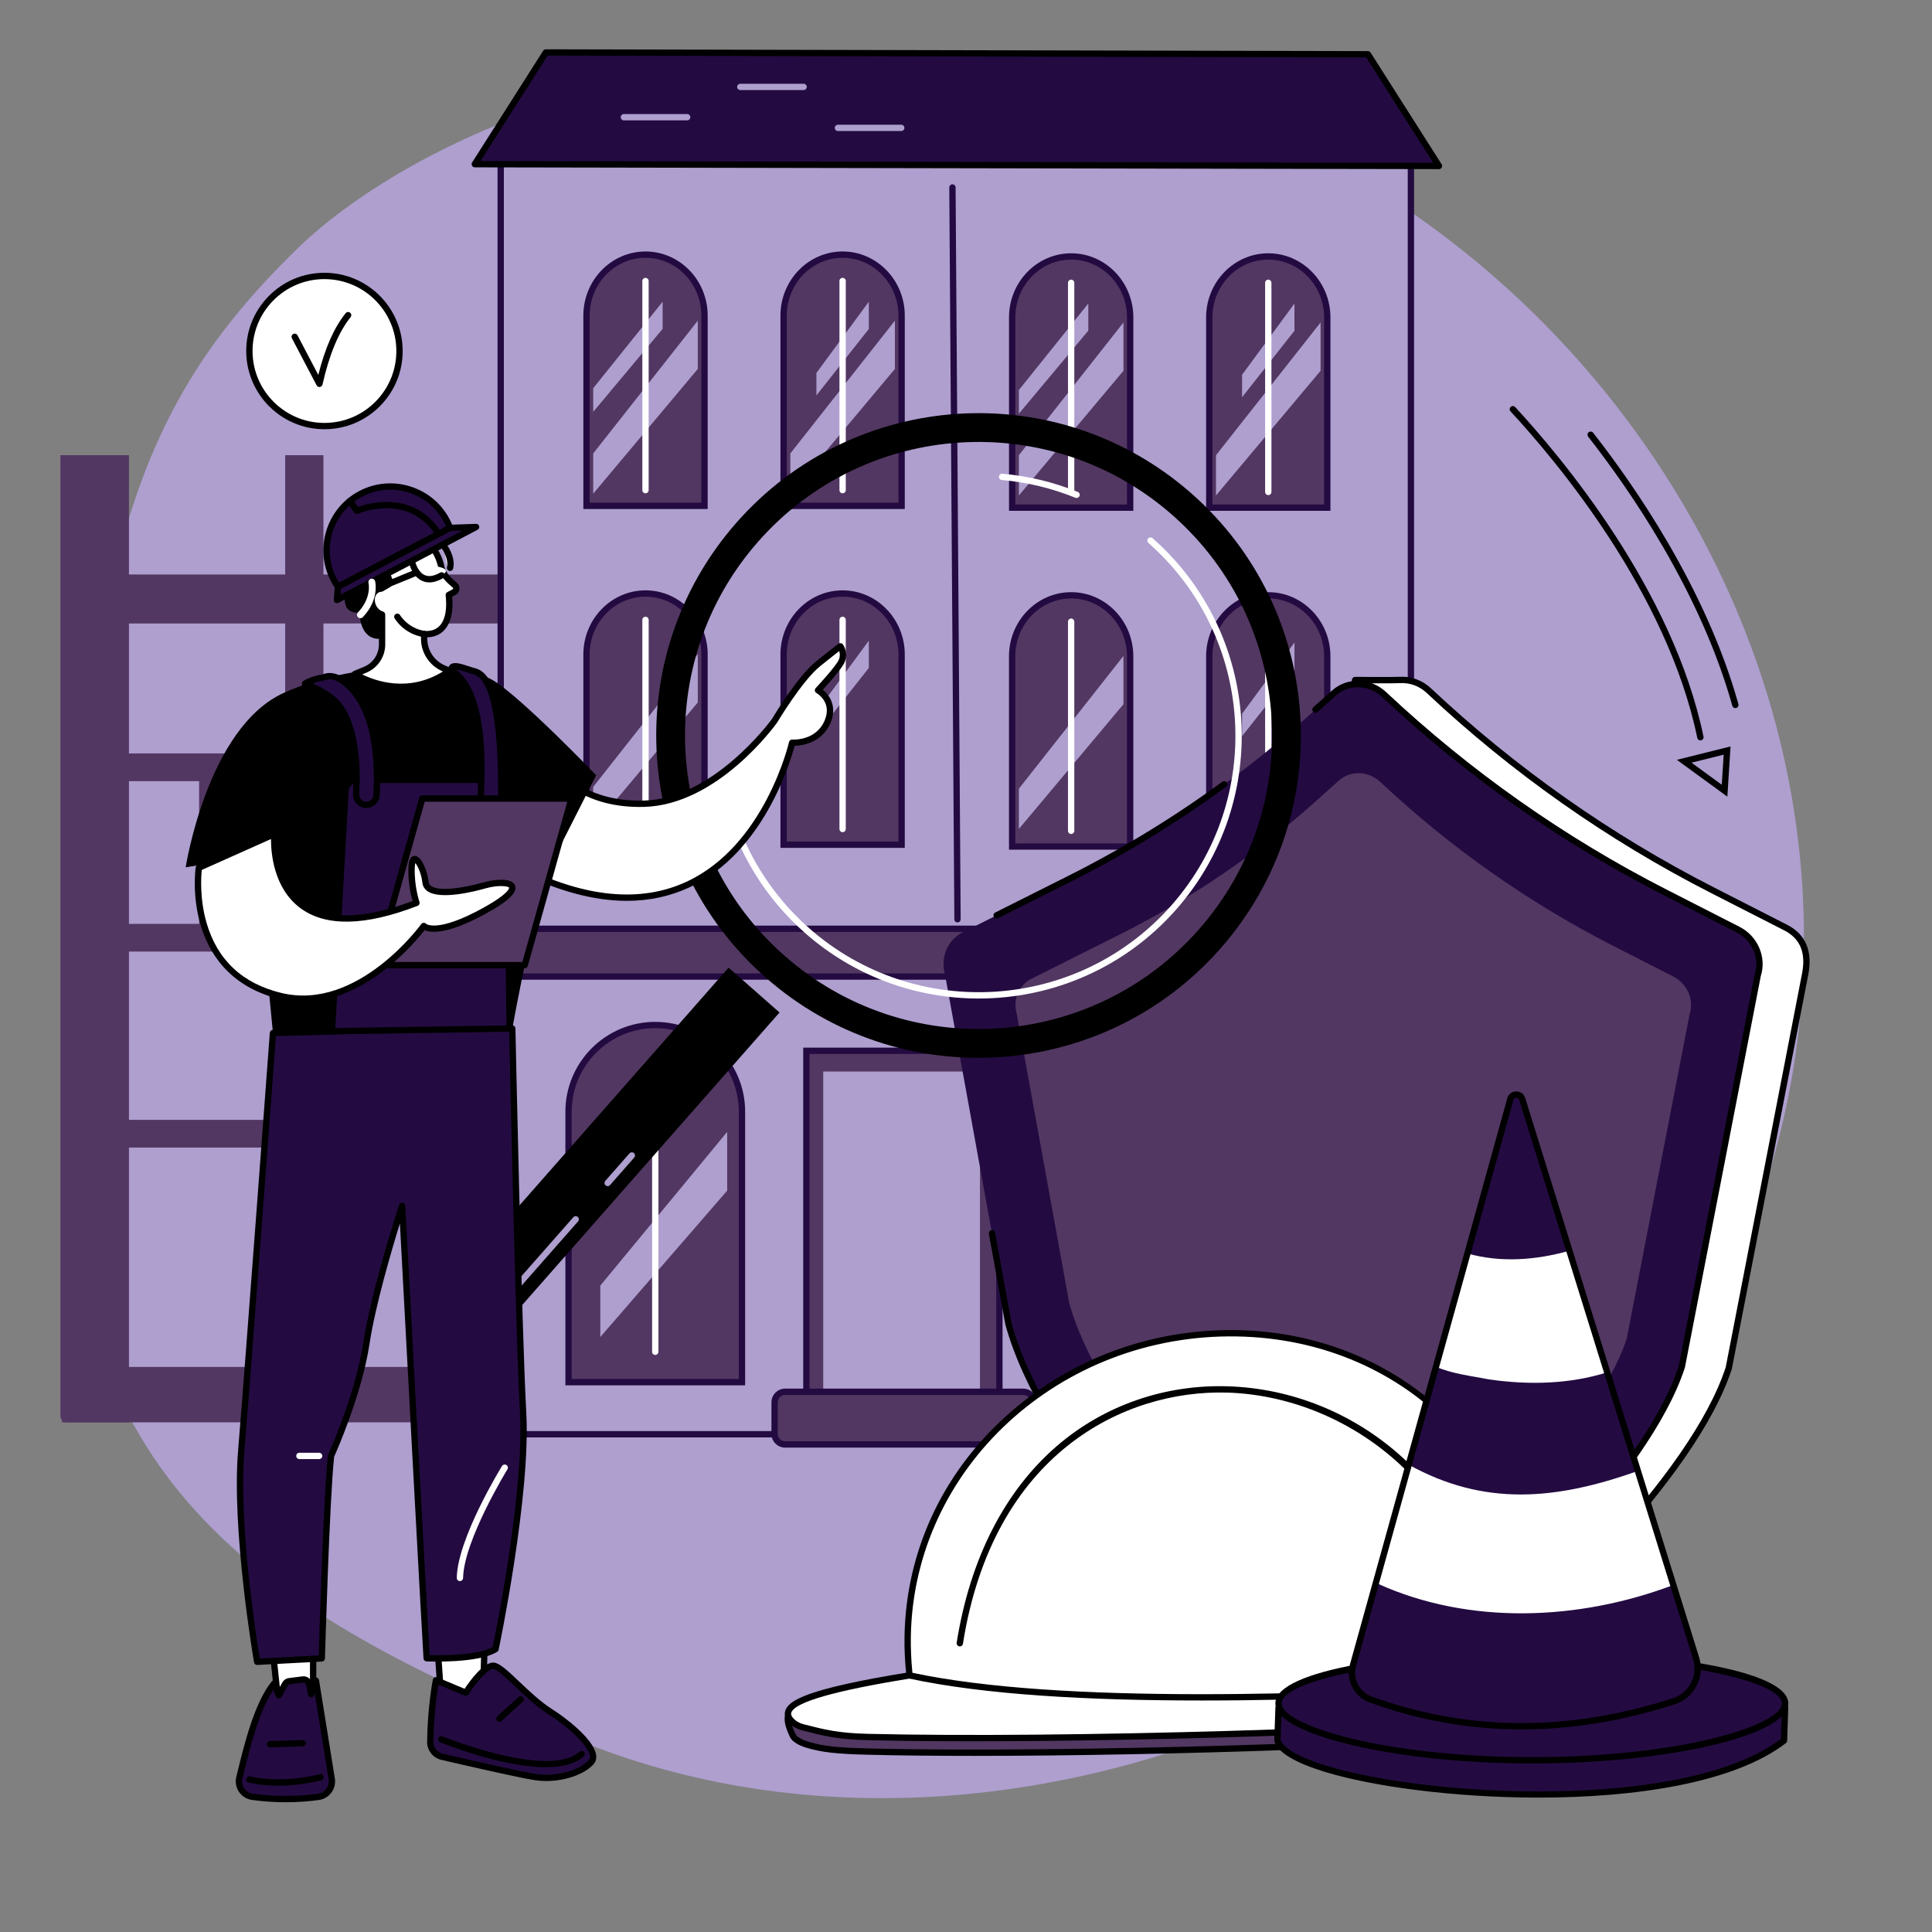 <svg xmlns="http://www.w3.org/2000/svg" xmlns:xlink="http://www.w3.org/1999/xlink" width="500" zoomAndPan="magnify" viewBox="0 0 375 375" height="500" preserveAspectRatio="xMidYMid meet" version="1.0"><rect x="0" y="0" width="375" height="375" fill="#808080" stroke="none"/><defs><clipPath id="94f09d1ee2"><path d="M 11.719 88 L 26 88 L 26 277 L 11.719 277 Z M 11.719 88 " clip-rule="nonzero"/></clipPath></defs><path fill="#ae9fcf" d="M 210.465 14.551 C 131.754 0.004 77.574 29.027 57.949 48.043 C 24.344 80.598 13.781 113.68 13.781 223.477 C 13.781 289.91 54.324 314.531 113.133 338.148 C 204.871 374.988 330.18 314.879 347.984 208.062 C 363.297 116.203 295.086 30.188 210.465 14.551 " fill-opacity="1" fill-rule="nonzero"/><path fill="#523762" d="M 163.961 121.016 L 17.605 121.016 L 17.605 111.508 L 163.961 111.508 L 163.961 121.016 " fill-opacity="1" fill-rule="nonzero"/><path fill="#523762" d="M 164.27 151.621 L 17.914 151.621 L 17.914 146.242 L 164.27 146.242 L 164.27 151.621 " fill-opacity="1" fill-rule="nonzero"/><path fill="#523762" d="M 163.648 184.699 L 17.297 184.699 L 17.297 179.324 L 163.648 179.324 L 163.648 184.699 " fill-opacity="1" fill-rule="nonzero"/><path fill="#523762" d="M 162.102 222.742 L 15.75 222.742 L 15.75 217.367 L 162.102 217.367 L 162.102 222.742 " fill-opacity="1" fill-rule="nonzero"/><path fill="#523762" d="M 158.391 276.074 L 12.035 276.074 L 12.035 265.324 L 158.391 265.324 L 158.391 276.074 " fill-opacity="1" fill-rule="nonzero"/><g clip-path="url(#94f09d1ee2)"><path fill="#523762" d="M 25.031 276.074 L 12.934 276.074 C 12.266 276.074 11.727 275.535 11.727 274.867 L 11.727 88.352 L 25.031 88.352 L 25.031 276.074 " fill-opacity="1" fill-rule="nonzero"/></g><path fill="#523762" d="M 62.777 276.074 L 55.355 276.074 L 55.355 88.352 L 62.777 88.352 L 62.777 276.074 " fill-opacity="1" fill-rule="nonzero"/><path fill="#523762" d="M 106.102 275.66 L 99.602 275.66 L 99.602 87.938 L 106.102 87.938 L 106.102 275.66 " fill-opacity="1" fill-rule="nonzero"/><path fill="#523762" d="M 146.012 274.832 L 139.516 274.832 L 139.516 87.113 L 146.012 87.113 L 146.012 274.832 " fill-opacity="1" fill-rule="nonzero"/><path fill="#523762" d="M 43.289 183.867 L 38.648 183.867 L 38.648 149.547 L 43.289 149.547 L 43.289 183.867 " fill-opacity="1" fill-rule="nonzero"/><path fill="#ae9fcf" d="M 185.52 26.41 L 185.52 26 L 97.188 26 L 97.188 186.309 L 185.52 186.309 L 185.52 186.719 L 273.855 186.719 L 273.855 26.41 L 185.52 26.41 " fill-opacity="1" fill-rule="nonzero"/><path fill="#230b41" d="M 186.098 186.105 L 273.242 186.105 L 273.242 27.02 L 185.52 27.02 C 185.254 27.02 185.027 26.852 184.941 26.613 L 97.801 26.613 L 97.801 185.695 L 185.52 185.695 C 185.789 185.695 186.016 185.867 186.098 186.105 Z M 273.855 187.332 L 185.52 187.332 C 185.254 187.332 185.027 187.16 184.941 186.922 L 97.188 186.922 C 96.848 186.922 96.574 186.648 96.574 186.309 L 96.574 26 C 96.574 25.66 96.848 25.387 97.188 25.387 L 185.52 25.387 C 185.789 25.387 186.016 25.555 186.098 25.797 L 273.855 25.797 C 274.195 25.797 274.469 26.07 274.469 26.41 L 274.469 186.719 C 274.469 187.055 274.195 187.332 273.855 187.332 " fill-opacity="1" fill-rule="nonzero"/><path fill="#ae9fcf" d="M 273.852 278.383 L 100.027 278.383 L 97.629 186.613 L 273.852 186.613 L 273.852 278.383 " fill-opacity="1" fill-rule="nonzero"/><path fill="#230b41" d="M 100.625 277.77 L 273.242 277.77 L 273.242 187.23 L 98.258 187.23 Z M 274.465 278.996 L 99.434 278.996 L 97 186 L 274.465 186 L 274.465 278.996 " fill-opacity="1" fill-rule="nonzero"/><path fill="#ae9fcf" d="M 208.82 25.785 L 196.531 25.785 C 196.195 25.785 195.918 25.512 195.918 25.172 C 195.918 24.832 196.195 24.559 196.531 24.559 L 208.82 24.559 C 209.16 24.559 209.434 24.832 209.434 25.172 C 209.434 25.512 209.16 25.785 208.82 25.785 " fill-opacity="1" fill-rule="nonzero"/><path fill="#ae9fcf" d="M 227.773 17.84 L 215.488 17.84 C 215.148 17.84 214.875 17.566 214.875 17.227 C 214.875 16.887 215.148 16.613 215.488 16.613 L 227.773 16.613 C 228.113 16.613 228.387 16.887 228.387 17.227 C 228.387 17.566 228.113 17.84 227.773 17.84 " fill-opacity="1" fill-rule="nonzero"/><path fill="#ae9fcf" d="M 250.371 23.715 L 238.082 23.715 C 237.746 23.715 237.469 23.441 237.469 23.102 C 237.469 22.762 237.746 22.488 238.082 22.488 L 250.371 22.488 C 250.711 22.488 250.984 22.762 250.984 23.102 C 250.984 23.441 250.711 23.715 250.371 23.715 " fill-opacity="1" fill-rule="nonzero"/><path fill="#523762" d="M 193.984 277.562 L 156.516 277.562 L 156.516 203.957 L 193.984 203.957 L 193.984 277.562 " fill-opacity="1" fill-rule="nonzero"/><path fill="#230b41" d="M 157.129 276.953 L 193.371 276.953 L 193.371 204.57 L 157.129 204.57 Z M 194.598 278.176 L 155.902 278.176 L 155.902 203.344 L 194.598 203.344 L 194.598 278.176 " fill-opacity="1" fill-rule="nonzero"/><path fill="#ae9fcf" d="M 190.211 271.02 L 159.789 271.02 L 159.789 207.984 L 190.211 207.984 L 190.211 271.02 " fill-opacity="1" fill-rule="nonzero"/><path fill="#523762" d="M 207.91 115.555 C 214.238 115.555 219.363 120.852 219.363 127.391 L 219.363 164.309 L 196.457 164.309 L 196.457 127.391 C 196.457 120.852 201.586 115.555 207.91 115.555 " fill-opacity="1" fill-rule="nonzero"/><path fill="#230b41" d="M 197.07 163.699 L 218.75 163.699 L 218.75 127.391 C 218.75 121.203 213.891 116.168 207.91 116.168 C 201.934 116.168 197.07 121.203 197.07 127.391 Z M 219.977 164.922 L 195.844 164.922 L 195.844 127.391 C 195.844 120.523 201.258 114.941 207.91 114.941 C 214.562 114.941 219.977 120.523 219.977 127.391 L 219.977 164.922 " fill-opacity="1" fill-rule="nonzero"/><path fill="#ae9fcf" d="M 218.059 127.32 L 197.762 153.09 L 197.762 160.898 L 218.059 136.695 L 218.059 127.32 " fill-opacity="1" fill-rule="nonzero"/><path fill="#ffffff" d="M 207.91 161.879 C 207.57 161.879 207.297 161.602 207.297 161.262 L 207.297 120.668 C 207.297 120.332 207.57 120.055 207.91 120.055 C 208.25 120.055 208.523 120.332 208.523 120.668 L 208.523 161.262 C 208.523 161.602 208.25 161.879 207.91 161.879 " fill-opacity="1" fill-rule="nonzero"/><path fill="#523762" d="M 246.172 115.551 C 252.496 115.551 257.625 120.852 257.625 127.391 L 257.625 164.309 L 234.719 164.309 L 234.719 127.391 C 234.719 120.852 239.848 115.551 246.172 115.551 " fill-opacity="1" fill-rule="nonzero"/><path fill="#230b41" d="M 235.332 163.695 L 257.008 163.695 L 257.008 127.391 C 257.008 121.203 252.148 116.164 246.172 116.164 C 240.195 116.164 235.332 121.203 235.332 127.391 Z M 258.238 164.922 L 234.105 164.922 L 234.105 127.391 C 234.105 120.523 239.52 114.938 246.172 114.938 C 252.824 114.938 258.238 120.523 258.238 127.391 L 258.238 164.922 " fill-opacity="1" fill-rule="nonzero"/><path fill="#ae9fcf" d="M 251.258 124.707 L 241.086 138.535 L 241.086 142.898 L 251.258 130 L 251.258 124.707 " fill-opacity="1" fill-rule="nonzero"/><path fill="#ffffff" d="M 246.172 161.879 C 245.832 161.879 245.559 161.602 245.559 161.262 L 245.559 120.668 C 245.559 120.332 245.832 120.055 246.172 120.055 C 246.508 120.055 246.785 120.332 246.785 120.668 L 246.785 161.262 C 246.785 161.602 246.508 161.879 246.172 161.879 " fill-opacity="1" fill-rule="nonzero"/><path fill="#523762" d="M 207.91 49.777 C 214.238 49.777 219.367 55.078 219.367 61.613 L 219.367 98.535 L 196.461 98.535 L 196.461 61.613 C 196.461 55.078 201.586 49.777 207.91 49.777 " fill-opacity="1" fill-rule="nonzero"/><path fill="#230b41" d="M 197.074 97.922 L 218.75 97.922 L 218.75 61.613 C 218.75 55.426 213.891 50.391 207.914 50.391 C 201.934 50.391 197.074 55.426 197.074 61.613 Z M 219.98 99.148 L 195.848 99.148 L 195.848 61.613 C 195.848 54.75 201.258 49.164 207.914 49.164 C 214.562 49.164 219.98 54.75 219.98 61.613 L 219.98 99.148 " fill-opacity="1" fill-rule="nonzero"/><path fill="#ae9fcf" d="M 218.062 62.594 L 197.762 88.363 L 197.762 96.176 L 218.062 71.969 L 218.062 62.594 " fill-opacity="1" fill-rule="nonzero"/><path fill="#ae9fcf" d="M 211.238 58.91 L 197.762 75.703 L 197.762 80.297 L 211.238 64.184 L 211.238 58.91 " fill-opacity="1" fill-rule="nonzero"/><path fill="#ffffff" d="M 207.91 96.102 C 207.574 96.102 207.297 95.828 207.297 95.488 L 207.297 54.895 C 207.297 54.555 207.574 54.281 207.91 54.281 C 208.25 54.281 208.523 54.555 208.523 54.895 L 208.523 95.488 C 208.523 95.828 208.25 96.102 207.91 96.102 " fill-opacity="1" fill-rule="nonzero"/><path fill="#523762" d="M 246.172 49.777 C 252.496 49.777 257.625 55.078 257.625 61.613 L 257.625 98.535 L 234.719 98.535 L 234.719 61.613 C 234.719 55.078 239.848 49.777 246.172 49.777 " fill-opacity="1" fill-rule="nonzero"/><path fill="#230b41" d="M 235.332 97.922 L 257.008 97.922 L 257.008 61.613 C 257.008 55.426 252.148 50.391 246.172 50.391 C 240.195 50.391 235.332 55.426 235.332 61.613 Z M 258.238 99.148 L 234.105 99.148 L 234.105 61.613 C 234.105 54.75 239.516 49.164 246.172 49.164 C 252.824 49.164 258.238 54.75 258.238 61.613 L 258.238 99.148 " fill-opacity="1" fill-rule="nonzero"/><path fill="#ae9fcf" d="M 256.32 62.594 L 236.02 88.363 L 236.02 96.176 L 256.32 71.969 L 256.32 62.594 " fill-opacity="1" fill-rule="nonzero"/><path fill="#ae9fcf" d="M 251.254 58.91 L 241.086 72.738 L 241.086 77.102 L 251.254 64.199 L 251.254 58.91 " fill-opacity="1" fill-rule="nonzero"/><path fill="#ffffff" d="M 246.172 96.102 C 245.832 96.102 245.559 95.828 245.559 95.488 L 245.559 54.895 C 245.559 54.555 245.832 54.281 246.172 54.281 C 246.508 54.281 246.785 54.555 246.785 54.895 L 246.785 95.488 C 246.785 95.828 246.508 96.102 246.172 96.102 " fill-opacity="1" fill-rule="nonzero"/><path fill="#230b41" d="M 279.305 32.215 L 265.516 10.531 L 105.945 10.18 L 92.156 31.867 L 279.305 32.215 " fill-opacity="1" fill-rule="nonzero"/><path fill="#000000" d="M 93.27 31.254 L 278.188 31.602 L 265.18 11.145 L 106.281 10.793 Z M 279.305 32.828 L 92.156 32.48 C 91.93 32.48 91.727 32.355 91.617 32.16 C 91.512 31.965 91.52 31.723 91.637 31.535 L 105.43 9.848 C 105.543 9.672 105.738 9.566 105.945 9.566 C 105.945 9.566 105.945 9.566 105.949 9.566 L 265.516 9.918 C 265.723 9.918 265.918 10.023 266.031 10.203 L 279.824 31.887 C 279.941 32.078 279.949 32.316 279.844 32.512 C 279.734 32.707 279.531 32.828 279.305 32.828 " fill-opacity="1" fill-rule="nonzero"/><path fill="#ae9fcf" d="M 174.93 25.434 L 162.641 25.434 C 162.305 25.434 162.027 25.16 162.027 24.82 C 162.027 24.484 162.305 24.207 162.641 24.207 L 174.93 24.207 C 175.266 24.207 175.543 24.484 175.543 24.82 C 175.543 25.16 175.266 25.434 174.93 25.434 " fill-opacity="1" fill-rule="nonzero"/><path fill="#ae9fcf" d="M 155.977 17.484 L 143.688 17.484 C 143.348 17.484 143.074 17.211 143.074 16.871 C 143.074 16.531 143.348 16.258 143.688 16.258 L 155.977 16.258 C 156.312 16.258 156.59 16.531 156.59 16.871 C 156.59 17.211 156.312 17.484 155.977 17.484 " fill-opacity="1" fill-rule="nonzero"/><path fill="#ae9fcf" d="M 133.379 23.363 L 121.094 23.363 C 120.754 23.363 120.48 23.09 120.48 22.75 C 120.48 22.41 120.754 22.137 121.094 22.137 L 133.379 22.137 C 133.719 22.137 133.992 22.41 133.992 22.75 C 133.992 23.09 133.719 23.363 133.379 23.363 " fill-opacity="1" fill-rule="nonzero"/><path fill="#523762" d="M 125.293 115.203 C 131.617 115.203 136.746 120.5 136.746 127.039 L 136.746 163.961 L 113.84 163.961 L 113.84 127.039 C 113.84 120.5 118.965 115.203 125.293 115.203 " fill-opacity="1" fill-rule="nonzero"/><path fill="#230b41" d="M 114.453 163.344 L 136.129 163.344 L 136.129 127.039 C 136.129 120.848 131.27 115.816 125.293 115.816 C 119.312 115.816 114.453 120.848 114.453 127.039 Z M 137.359 164.57 L 113.227 164.57 L 113.227 127.039 C 113.227 120.176 118.637 114.586 125.293 114.586 C 131.945 114.586 137.359 120.176 137.359 127.039 L 137.359 164.57 " fill-opacity="1" fill-rule="nonzero"/><path fill="#ae9fcf" d="M 135.441 126.969 L 115.141 152.738 L 115.141 160.551 L 135.441 136.344 L 135.441 126.969 " fill-opacity="1" fill-rule="nonzero"/><path fill="#ffffff" d="M 125.293 161.527 C 124.953 161.527 124.676 161.25 124.676 160.914 L 124.676 120.316 C 124.676 119.977 124.953 119.703 125.293 119.703 C 125.629 119.703 125.906 119.977 125.906 120.316 L 125.906 160.914 C 125.906 161.25 125.629 161.527 125.293 161.527 " fill-opacity="1" fill-rule="nonzero"/><path fill="#523762" d="M 163.551 115.203 C 169.875 115.203 175.004 120.5 175.004 127.039 L 175.004 163.961 L 152.098 163.961 L 152.098 127.039 C 152.098 120.5 157.227 115.203 163.551 115.203 " fill-opacity="1" fill-rule="nonzero"/><path fill="#230b41" d="M 152.711 163.344 L 174.391 163.344 L 174.391 127.039 C 174.391 120.848 169.527 115.816 163.551 115.816 C 157.574 115.816 152.711 120.848 152.711 127.039 Z M 175.617 164.57 L 151.484 164.57 L 151.484 127.039 C 151.484 120.176 156.898 114.586 163.551 114.586 C 170.203 114.586 175.617 120.176 175.617 127.039 L 175.617 164.57 " fill-opacity="1" fill-rule="nonzero"/><path fill="#ae9fcf" d="M 168.637 124.355 L 158.465 138.184 L 158.465 142.547 L 168.637 129.648 L 168.637 124.355 " fill-opacity="1" fill-rule="nonzero"/><path fill="#ffffff" d="M 163.551 161.527 C 163.211 161.527 162.938 161.25 162.938 160.914 L 162.938 120.316 C 162.938 119.977 163.211 119.703 163.551 119.703 C 163.891 119.703 164.164 119.977 164.164 120.316 L 164.164 160.914 C 164.164 161.25 163.891 161.527 163.551 161.527 " fill-opacity="1" fill-rule="nonzero"/><path fill="#523762" d="M 125.293 49.426 C 131.617 49.426 136.742 54.727 136.742 61.266 L 136.742 98.184 L 113.84 98.184 L 113.84 61.266 C 113.84 54.727 118.965 49.426 125.293 49.426 " fill-opacity="1" fill-rule="nonzero"/><path fill="#230b41" d="M 114.453 97.57 L 136.129 97.57 L 136.129 61.266 C 136.129 55.074 131.27 50.039 125.293 50.039 C 119.312 50.039 114.453 55.074 114.453 61.266 Z M 137.359 98.797 L 113.227 98.797 L 113.227 61.266 C 113.227 54.398 118.637 48.812 125.293 48.812 C 131.945 48.812 137.359 54.398 137.359 61.266 L 137.359 98.797 " fill-opacity="1" fill-rule="nonzero"/><path fill="#ae9fcf" d="M 135.441 62.242 L 115.141 88.016 L 115.141 95.824 L 135.441 71.617 L 135.441 62.242 " fill-opacity="1" fill-rule="nonzero"/><path fill="#ae9fcf" d="M 128.617 58.559 L 115.141 75.355 L 115.141 79.945 L 128.617 63.836 L 128.617 58.559 " fill-opacity="1" fill-rule="nonzero"/><path fill="#ffffff" d="M 125.289 95.75 C 124.953 95.75 124.676 95.477 124.676 95.141 L 124.676 54.543 C 124.676 54.203 124.953 53.93 125.289 53.93 C 125.629 53.93 125.902 54.203 125.902 54.543 L 125.902 95.141 C 125.902 95.477 125.629 95.75 125.289 95.75 " fill-opacity="1" fill-rule="nonzero"/><path fill="#523762" d="M 163.551 49.426 C 169.875 49.426 175.004 54.727 175.004 61.266 L 175.004 98.184 L 152.098 98.184 L 152.098 61.266 C 152.098 54.727 157.227 49.426 163.551 49.426 " fill-opacity="1" fill-rule="nonzero"/><path fill="#230b41" d="M 152.711 97.57 L 174.391 97.57 L 174.391 61.266 C 174.391 55.074 169.527 50.039 163.551 50.039 C 157.574 50.039 152.711 55.074 152.711 61.266 Z M 175.617 98.797 L 151.484 98.797 L 151.484 61.266 C 151.484 54.398 156.898 48.812 163.551 48.812 C 170.203 48.812 175.617 54.398 175.617 61.266 L 175.617 98.797 " fill-opacity="1" fill-rule="nonzero"/><path fill="#ae9fcf" d="M 173.699 62.242 L 153.402 88.016 L 153.402 95.824 L 173.699 71.617 L 173.699 62.242 " fill-opacity="1" fill-rule="nonzero"/><path fill="#ae9fcf" d="M 168.637 58.559 L 158.465 72.391 L 158.465 76.754 L 168.637 63.852 L 168.637 58.559 " fill-opacity="1" fill-rule="nonzero"/><path fill="#ffffff" d="M 163.551 95.75 C 163.211 95.75 162.938 95.477 162.938 95.141 L 162.938 54.543 C 162.938 54.203 163.211 53.93 163.551 53.93 C 163.887 53.93 164.164 54.203 164.164 54.543 L 164.164 95.141 C 164.164 95.477 163.887 95.75 163.551 95.75 " fill-opacity="1" fill-rule="nonzero"/><path fill="#523762" d="M 245.059 199.074 C 254.355 199.074 261.891 206.609 261.891 215.902 L 261.891 268.391 L 228.227 268.391 L 228.227 215.902 C 228.227 206.609 235.762 199.074 245.059 199.074 " fill-opacity="1" fill-rule="nonzero"/><path fill="#ae9fcf" d="M 259.016 219.812 L 234.391 249.652 L 234.391 259.629 L 259.016 231.219 L 259.016 219.812 " fill-opacity="1" fill-rule="nonzero"/><path fill="#ffffff" d="M 245.059 263.113 C 244.719 263.113 244.445 262.84 244.445 262.5 L 244.445 206.344 C 244.445 206.004 244.719 205.73 245.059 205.73 C 245.395 205.73 245.672 206.004 245.672 206.344 L 245.672 262.5 C 245.672 262.84 245.395 263.113 245.059 263.113 " fill-opacity="1" fill-rule="nonzero"/><path fill="#523762" d="M 127.188 198.957 C 136.484 198.957 144.02 206.492 144.02 215.785 L 144.02 268.273 L 110.355 268.273 L 110.355 215.785 C 110.355 206.492 117.891 198.957 127.188 198.957 " fill-opacity="1" fill-rule="nonzero"/><path fill="#230b41" d="M 110.969 267.664 L 143.402 267.664 L 143.402 215.785 C 143.402 206.844 136.129 199.566 127.188 199.566 C 118.246 199.566 110.969 206.844 110.969 215.785 Z M 144.633 268.887 L 109.742 268.887 L 109.742 215.785 C 109.742 206.168 117.57 198.344 127.188 198.344 C 136.805 198.344 144.633 206.168 144.633 215.785 L 144.633 268.887 " fill-opacity="1" fill-rule="nonzero"/><path fill="#ae9fcf" d="M 141.145 219.695 L 116.52 249.535 L 116.52 259.512 L 141.145 231.102 L 141.145 219.695 " fill-opacity="1" fill-rule="nonzero"/><path fill="#ffffff" d="M 127.188 262.996 C 126.848 262.996 126.574 262.723 126.574 262.383 L 126.574 206.227 C 126.574 205.887 126.848 205.613 127.188 205.613 C 127.523 205.613 127.801 205.887 127.801 206.227 L 127.801 262.383 C 127.801 262.723 127.523 262.996 127.188 262.996 " fill-opacity="1" fill-rule="nonzero"/><path fill="#523762" d="M 277.375 180.273 L 94.172 180.273 L 94.172 189.555 L 277.375 189.555 L 277.375 180.273 " fill-opacity="1" fill-rule="nonzero"/><path fill="#230b41" d="M 94.785 188.938 L 276.766 188.938 L 276.766 180.887 L 94.785 180.887 Z M 94.172 190.164 C 94.008 190.164 93.852 190.102 93.738 189.988 C 93.621 189.871 93.559 189.715 93.559 189.551 L 93.559 180.273 C 93.559 179.938 93.832 179.664 94.172 179.664 L 277.379 179.66 C 277.539 179.66 277.695 179.727 277.812 179.84 C 277.926 179.953 277.992 180.113 277.992 180.273 L 277.992 189.551 C 277.992 189.891 277.715 190.164 277.379 190.164 L 94.172 190.164 " fill-opacity="1" fill-rule="nonzero"/><path fill="#230b41" d="M 185.852 179.043 C 185.512 179.043 185.238 178.773 185.238 178.438 L 184.254 36.398 C 184.25 36.059 184.523 35.781 184.863 35.777 C 184.867 35.777 184.867 35.777 184.867 35.777 C 185.203 35.777 185.48 36.051 185.48 36.387 L 186.465 178.426 C 186.465 178.766 186.191 179.043 185.855 179.043 C 185.855 179.043 185.852 179.043 185.852 179.043 " fill-opacity="1" fill-rule="nonzero"/><path fill="#523762" d="M 199.727 280.367 L 151.277 280.367 C 150.766 280.367 150.352 279.953 150.352 279.441 L 150.352 271.074 C 150.352 270.562 150.766 270.145 151.277 270.145 L 199.727 270.145 C 200.238 270.145 200.652 270.562 200.652 271.074 L 200.652 279.441 C 200.652 279.953 200.238 280.367 199.727 280.367 " fill-opacity="1" fill-rule="nonzero"/><path fill="#230b41" d="M 152.395 270.758 C 151.605 270.758 150.965 271.402 150.965 272.188 L 150.965 278.324 C 150.965 279.113 151.605 279.754 152.395 279.754 L 198.609 279.754 C 199.398 279.754 200.039 279.113 200.039 278.324 L 200.039 272.188 C 200.039 271.402 199.398 270.758 198.609 270.758 Z M 198.609 280.984 L 152.395 280.984 C 150.93 280.984 149.738 279.789 149.738 278.324 L 149.738 272.188 C 149.738 270.723 150.93 269.531 152.395 269.531 L 198.609 269.531 C 200.074 269.531 201.266 270.723 201.266 272.188 L 201.266 278.324 C 201.266 279.789 200.074 280.984 198.609 280.984 " fill-opacity="1" fill-rule="nonzero"/><path fill="#ffffff" d="M 194.902 180.543 L 215.676 170.129 C 232.574 161.652 248.23 151.004 262.258 138.441 L 263.023 131.992 C 263.023 131.992 270.223 132.07 271.754 131.98 C 273.719 131.871 275.746 132.559 277.316 134.031 C 293.785 149.504 312.348 162.562 332.395 172.793 L 346.578 180.035 C 349.875 181.715 351.188 184.68 350.398 188.945 L 335.555 265.539 C 328.582 286.969 298.023 315.641 280.773 330.57 C 277.637 333.281 273.715 334.609 269.754 334.586 C 268 334.574 260.738 334.805 260.738 334.805 C 260.738 334.805 259.066 331.742 256.938 329.672 C 240.16 313.336 210.602 281.887 203.82 257.125 L 191.391 188.66 C 190.492 185.387 191.949 182.023 194.902 180.543 " fill-opacity="1" fill-rule="nonzero"/><path fill="#000000" d="M 204.418 256.988 C 211.16 281.555 240.484 312.793 257.371 329.23 C 259.145 330.961 260.59 333.316 261.09 334.18 C 262.605 334.133 268.227 333.965 269.758 333.969 C 273.703 333.996 277.465 332.621 280.375 330.105 C 297.793 315.035 328.039 286.594 334.961 265.383 L 349.801 188.824 C 350.535 184.855 349.391 182.156 346.301 180.578 L 332.117 173.34 C 312.004 163.074 293.426 150 276.895 134.477 C 275.508 133.172 273.641 132.488 271.793 132.594 C 270.488 132.668 265.293 132.625 263.566 132.609 L 262.871 138.512 C 262.852 138.66 262.781 138.797 262.668 138.895 C 248.609 151.488 232.895 162.18 215.949 170.676 L 195.176 181.09 L 194.902 180.543 L 195.176 181.09 C 192.473 182.445 191.16 185.492 191.984 188.496 C 191.988 188.516 191.992 188.531 191.996 188.551 Z M 260.738 335.418 C 260.512 335.418 260.305 335.297 260.199 335.098 C 260.184 335.066 258.547 332.09 256.512 330.109 C 239.535 313.578 210.035 282.137 203.23 257.285 C 203.223 257.266 203.223 257.25 203.215 257.234 L 190.793 188.797 C 189.828 185.227 191.402 181.609 194.629 179.992 L 215.402 169.578 C 232.176 161.164 247.742 150.59 261.68 138.137 L 262.414 131.918 C 262.453 131.609 262.715 131.375 263.023 131.375 C 263.027 131.375 263.027 131.375 263.031 131.375 C 263.102 131.375 270.227 131.453 271.723 131.367 C 273.918 131.242 276.105 132.051 277.734 133.582 C 294.18 149.027 312.664 162.035 332.676 172.25 L 346.859 179.488 C 350.445 181.316 351.84 184.539 351.008 189.055 L 336.16 265.656 C 336.156 265.68 336.148 265.703 336.141 265.727 C 329.145 287.227 298.703 315.871 281.18 331.031 C 278.039 333.746 273.977 335.219 269.754 335.199 C 268.027 335.184 260.828 335.414 260.758 335.418 C 260.75 335.418 260.742 335.418 260.738 335.418 " fill-opacity="1" fill-rule="nonzero"/><path fill="#230b41" d="M 186.883 180.953 L 207.492 170.621 C 224.266 162.211 239.801 151.645 253.715 139.18 L 258.941 134.5 C 261.656 132.066 265.879 132.199 268.656 134.805 C 285 150.152 303.418 163.113 323.309 173.266 L 337.383 180.449 C 340.652 182.117 342.277 185.902 341.176 189.289 L 326.441 265.289 C 319.523 286.551 288.879 315.27 271.762 330.078 C 265.133 335.812 254.992 335.301 248.441 328.922 C 231.793 312.711 202.461 281.512 195.73 256.938 L 183.398 189.008 C 182.512 185.762 183.953 182.422 186.883 180.953 " fill-opacity="1" fill-rule="nonzero"/><path fill="#523762" d="M 200.207 189.977 L 217.27 181.422 C 231.156 174.461 244.016 165.711 255.539 155.387 L 259.863 151.516 C 262.117 149.5 265.609 149.609 267.91 151.77 C 281.441 164.477 296.688 175.207 313.156 183.613 L 324.812 189.559 C 327.52 190.941 328.863 194.074 327.949 196.879 L 315.754 259.805 C 310.027 277.406 284.652 301.188 270.48 313.449 C 264.992 318.199 256.598 317.773 251.172 312.492 C 237.387 299.07 213.102 273.234 207.531 252.891 L 197.32 196.648 C 196.582 193.957 197.777 191.195 200.207 189.977 " fill-opacity="1" fill-rule="nonzero"/><path fill="#000000" d="M 260.945 334.641 C 256.309 334.641 251.605 332.863 248.012 329.363 C 231.164 312.957 201.891 281.762 195.141 257.102 C 195.137 257.082 195.129 257.066 195.129 257.051 L 191.941 239.488 C 191.879 239.156 192.102 238.836 192.434 238.777 C 192.766 238.715 193.086 238.938 193.148 239.27 L 196.332 256.801 C 203.02 281.176 232.113 312.172 248.867 328.484 C 255.148 334.598 265.027 335.094 271.359 329.617 C 288.766 314.555 318.98 286.16 325.848 265.133 L 340.57 189.172 C 340.574 189.145 340.582 189.121 340.59 189.098 C 341.594 186.008 340.098 182.523 337.102 180.996 L 323.027 173.812 C 303.066 163.625 284.633 150.652 268.234 135.254 C 265.715 132.887 261.809 132.754 259.348 134.957 L 255.738 138.191 C 255.484 138.418 255.098 138.398 254.871 138.145 C 254.645 137.895 254.668 137.504 254.918 137.277 L 258.531 134.043 C 261.512 131.375 266.043 131.512 269.074 134.359 C 285.391 149.68 303.73 162.586 323.586 172.719 L 337.656 179.902 C 341.176 181.699 342.934 185.793 341.77 189.441 L 327.047 265.406 C 327.039 265.43 327.031 265.453 327.027 265.477 C 320.09 286.789 289.676 315.391 272.16 330.543 C 268.988 333.289 264.988 334.641 260.945 334.641 " fill-opacity="1" fill-rule="nonzero"/><path fill="#000000" d="M 193.453 178.273 C 193.227 178.273 193.012 178.148 192.902 177.934 C 192.75 177.633 192.871 177.266 193.176 177.113 L 207.219 170.07 C 217.711 164.812 227.812 158.641 237.254 151.734 C 237.527 151.535 237.91 151.594 238.109 151.867 C 238.309 152.141 238.25 152.523 237.977 152.723 C 228.484 159.672 218.32 165.879 207.77 171.168 L 193.727 178.211 C 193.637 178.254 193.543 178.273 193.453 178.273 " fill-opacity="1" fill-rule="nonzero"/><path fill="#523762" d="M 298 330.086 L 176.738 328.027 C 156.719 331.258 150.156 329.152 153.914 336.953 C 154.262 337.676 155.664 338.328 156.43 338.566 C 159.605 339.551 162.547 339.84 168.586 339.984 C 205.641 340.879 274.188 338.82 294.246 336.488 C 297.316 336.133 299.191 332.941 298 330.086 " fill-opacity="1" fill-rule="nonzero"/><path fill="#000000" d="M 176.785 328.641 C 171.645 329.469 167.395 329.945 163.984 330.332 C 158.07 330.996 154.5 331.395 153.707 332.828 C 153.309 333.555 153.547 334.777 154.465 336.684 C 154.676 337.121 155.766 337.719 156.613 337.98 C 159.605 338.906 162.293 339.219 168.602 339.371 C 206.773 340.293 274.961 338.113 294.176 335.879 C 295.445 335.734 296.543 335.016 297.191 333.914 C 297.77 332.926 297.902 331.773 297.566 330.695 Z M 189.082 340.816 C 181.684 340.816 174.738 340.746 168.57 340.598 C 162.211 340.445 159.332 340.109 156.25 339.152 C 155.453 338.906 153.824 338.188 153.359 337.219 C 152.223 334.859 152.008 333.367 152.637 332.23 C 153.734 330.246 157.113 329.867 163.844 329.113 C 167.262 328.727 171.508 328.25 176.641 327.422 C 176.676 327.418 176.715 327.414 176.75 327.414 L 298.012 329.473 C 298.258 329.48 298.473 329.625 298.57 329.852 C 299.207 331.391 299.094 333.098 298.25 334.535 C 297.406 335.973 295.973 336.906 294.316 337.098 C 278.176 338.977 227.543 340.816 189.082 340.816 " fill-opacity="1" fill-rule="nonzero"/><path fill="#ffffff" d="M 297.797 327.254 L 176.539 325.195 C 156.516 328.426 150.637 331.074 153.711 334.117 C 154.277 334.68 155.012 335.059 155.789 335.258 C 159.547 336.219 162.344 337.004 168.383 337.152 C 205.438 338.047 273.984 335.984 294.043 333.656 C 297.113 333.301 298.984 330.105 297.797 327.254 " fill-opacity="1" fill-rule="nonzero"/><path fill="#000000" d="M 176.582 325.809 C 161.977 328.168 154.242 330.395 153.594 332.422 C 153.551 332.555 153.418 332.965 154.141 333.68 C 154.605 334.141 155.23 334.48 155.941 334.66 L 156.473 334.801 C 159.961 335.691 162.715 336.398 168.398 336.535 C 206.57 337.461 274.762 335.277 293.973 333.047 C 295.242 332.898 296.34 332.18 296.988 331.078 C 297.566 330.094 297.699 328.938 297.367 327.859 Z M 188.879 337.98 C 181.48 337.98 174.535 337.914 168.367 337.766 C 162.547 337.621 159.73 336.902 156.168 335.988 L 155.637 335.852 C 154.715 335.613 153.898 335.168 153.277 334.551 C 152.445 333.727 152.156 332.883 152.422 332.047 C 153.055 330.086 156.398 327.824 176.438 324.586 C 176.473 324.582 176.508 324.578 176.547 324.578 L 297.812 326.641 C 298.055 326.645 298.273 326.793 298.367 327.02 C 299.004 328.559 298.891 330.262 298.047 331.699 C 297.203 333.137 295.77 334.074 294.113 334.266 C 277.973 336.141 227.336 337.98 188.879 337.98 " fill-opacity="1" fill-rule="nonzero"/><path fill="#ffffff" d="M 176.539 325.195 C 176.27 322.703 176.137 320.172 176.18 317.602 C 176.754 283.852 206.309 258.219 240.062 258.789 C 273.816 259.363 298.984 285.926 298.41 319.68 C 298.367 322.25 298.148 324.773 297.797 327.254 C 247.418 330.109 202.844 330.898 176.539 325.195 " fill-opacity="1" fill-rule="nonzero"/><path fill="#000000" d="M 177.098 324.688 C 205.922 330.812 256.336 328.98 297.258 326.672 C 297.578 324.277 297.762 321.922 297.797 319.672 C 298.375 285.883 273.547 259.973 240.051 259.402 C 205.723 258.82 177.348 284.934 176.793 317.613 C 176.758 319.887 176.855 322.262 177.098 324.688 Z M 233.242 330.066 C 211.395 330.066 191.074 328.973 176.406 325.793 C 176.145 325.738 175.953 325.52 175.926 325.258 C 175.645 322.633 175.523 320.055 175.566 317.594 C 175.844 301.273 182.84 286.102 195.266 274.871 C 207.488 263.82 223.395 257.891 240.07 258.176 C 256.527 258.457 271.613 264.918 282.551 276.371 C 293.457 287.785 299.305 303.172 299.027 319.691 C 298.984 322.152 298.773 324.727 298.406 327.34 C 298.363 327.629 298.125 327.848 297.832 327.867 C 277.418 329.023 254.602 330.066 233.242 330.066 " fill-opacity="1" fill-rule="nonzero"/><path fill="#000000" d="M 289.566 320.754 C 289.258 320.754 288.992 320.52 288.961 320.203 C 285.816 288.328 261.035 270.973 238.184 270.301 C 218.18 269.719 192.742 282.129 186.906 319.047 C 186.852 319.383 186.535 319.613 186.203 319.559 C 185.867 319.504 185.641 319.191 185.691 318.855 C 188.266 302.578 195.023 289.344 205.238 280.582 C 214.309 272.805 226.023 268.719 238.219 269.078 C 250.758 269.441 262.832 274.352 272.219 282.895 C 282.496 292.25 288.703 305.109 290.18 320.082 C 290.211 320.418 289.965 320.719 289.629 320.75 C 289.605 320.754 289.586 320.754 289.566 320.754 " fill-opacity="1" fill-rule="nonzero"/><path fill="#230b41" d="M 247.949 337.848 L 248.164 331.477 C 271.734 339.121 308.258 344.219 346.484 331.477 L 346.27 337.848 C 323.336 355.473 251.133 347.613 247.949 337.848 " fill-opacity="1" fill-rule="nonzero"/><path fill="#000000" d="M 248.566 337.75 C 248.949 338.738 250.629 340.613 257.367 342.703 C 277.258 348.855 326.949 351.59 345.668 337.535 L 345.844 332.332 C 328.656 337.949 310.48 340.438 291.809 339.734 C 273.438 339.039 258.371 335.367 248.746 332.309 Z M 298.645 348.914 C 282.352 348.914 266.387 346.777 257.004 343.871 C 251.297 342.105 248.051 340.145 247.367 338.035 C 247.344 337.969 247.336 337.898 247.336 337.828 L 247.551 331.457 C 247.559 331.266 247.652 331.082 247.809 330.973 C 247.969 330.863 248.168 330.832 248.352 330.895 C 266.891 336.906 304.27 344.902 346.289 330.895 C 346.484 330.832 346.691 330.863 346.852 330.984 C 347.012 331.105 347.105 331.297 347.098 331.496 L 346.887 337.871 C 346.879 338.051 346.793 338.223 346.648 338.336 C 336.562 346.086 317.387 348.914 298.645 348.914 " fill-opacity="1" fill-rule="nonzero"/><path fill="#230b41" d="M 346.484 330.629 C 346.484 335.906 324.582 341.668 297.43 341.668 C 270.281 341.668 248.164 335.906 248.164 330.629 C 248.164 325.352 270.176 321.074 297.324 321.074 C 324.477 321.074 346.484 325.352 346.484 330.629 " fill-opacity="1" fill-rule="nonzero"/><path fill="#000000" d="M 297.324 321.688 C 268.715 321.688 248.773 326.398 248.773 330.629 C 248.773 334.781 268.18 341.055 297.43 341.055 C 326.551 341.055 345.871 334.781 345.871 330.629 C 345.871 326.398 325.934 321.688 297.324 321.688 Z M 297.43 342.281 C 284.633 342.281 272.219 341.02 262.473 338.723 C 256.898 337.41 247.547 334.617 247.547 330.629 C 247.547 324.023 273.195 320.457 297.324 320.457 C 321.457 320.457 347.098 324.023 347.098 330.629 C 347.098 336.836 323.887 342.281 297.43 342.281 " fill-opacity="1" fill-rule="nonzero"/><path fill="#230b41" d="M 324.949 330.188 C 304.223 336.922 284.609 336.625 266.02 329.855 C 263.328 328.879 261.844 325.996 262.609 323.238 L 293.16 213.332 C 293.48 212.18 295.098 212.156 295.453 213.297 L 329.215 321.871 C 330.293 325.344 328.406 329.062 324.949 330.188 " fill-opacity="1" fill-rule="nonzero"/><path fill="#ffffff" d="M 324.789 307.648 L 317.906 285.512 C 302.004 291.184 288.074 292.418 273.441 284.305 L 267.445 307.406 C 285.234 315.461 306.48 314.566 324.789 307.648 " fill-opacity="1" fill-rule="nonzero"/><path fill="#ffffff" d="M 311.957 266.367 L 304.617 242.766 C 298.184 244.59 291.289 245.133 284.832 243.297 L 278.719 265.285 C 281.961 266.695 285.719 267.082 288.957 267.73 C 296.641 268.859 304.617 268.68 311.957 266.367 " fill-opacity="1" fill-rule="nonzero"/><path fill="#000000" d="M 324.949 330.188 L 324.953 330.188 Z M 294.312 213.066 C 294.312 213.066 294.309 213.066 294.305 213.066 C 294.203 213.066 293.859 213.105 293.75 213.492 L 263.203 323.402 C 262.527 325.836 263.855 328.414 266.23 329.281 C 284.859 336.062 304.555 336.168 324.762 329.602 C 327.875 328.594 329.609 325.203 328.633 322.055 L 294.867 213.477 C 294.75 213.102 294.422 213.066 294.312 213.066 Z M 295.375 335.676 C 285.293 335.676 275.414 333.93 265.809 330.434 C 262.84 329.352 261.176 326.117 262.02 323.074 L 292.57 213.164 C 292.789 212.375 293.465 211.855 294.285 211.84 C 295.09 211.832 295.797 212.328 296.039 213.113 L 329.801 321.691 C 330.98 325.48 328.887 329.551 325.141 330.77 C 315.074 334.039 305.133 335.676 295.375 335.676 " fill-opacity="1" fill-rule="nonzero"/><path fill="#ffffff" d="M 77.543 67.961 C 77.637 76.008 71.191 82.605 63.145 82.699 C 55.098 82.793 48.5 76.348 48.406 68.301 C 48.312 60.254 54.758 53.656 62.805 53.566 C 70.852 53.469 77.449 59.918 77.543 67.961 " fill-opacity="1" fill-rule="nonzero"/><path fill="#000000" d="M 62.977 54.176 C 62.922 54.176 62.867 54.176 62.812 54.176 C 59.086 54.223 55.598 55.715 52.992 58.379 C 50.387 61.047 48.977 64.566 49.02 68.297 C 49.109 75.934 55.352 82.086 62.973 82.09 C 63.027 82.09 63.082 82.086 63.137 82.086 C 66.863 82.043 70.352 80.551 72.957 77.883 C 75.562 75.219 76.973 71.695 76.93 67.969 C 76.84 60.332 70.594 54.176 62.977 54.176 Z M 62.973 83.312 C 54.684 83.316 47.891 76.621 47.793 68.309 C 47.746 64.254 49.281 60.422 52.113 57.523 C 54.949 54.621 58.742 53 62.797 52.949 C 62.855 52.949 62.918 52.949 62.977 52.949 C 71.266 52.949 78.059 59.645 78.156 67.957 C 78.203 72.012 76.668 75.84 73.836 78.742 C 71 81.641 67.207 83.266 63.152 83.312 C 63.09 83.312 63.031 83.312 62.973 83.312 " fill-opacity="1" fill-rule="nonzero"/><path fill="#000000" d="M 62 75.121 C 61.773 75.121 61.562 74.996 61.457 74.789 L 56.66 65.656 C 56.504 65.359 56.621 64.984 56.918 64.828 C 57.219 64.672 57.59 64.789 57.746 65.086 L 61.781 72.773 C 63.109 67.504 64.852 63.574 67.094 60.789 C 67.309 60.523 67.695 60.484 67.957 60.699 C 68.223 60.91 68.262 61.297 68.051 61.559 C 65.738 64.426 63.906 68.828 62.598 74.641 C 62.539 74.891 62.336 75.082 62.078 75.113 C 62.051 75.117 62.023 75.121 62 75.121 " fill-opacity="1" fill-rule="nonzero"/><path fill="#000000" d="M 330.043 143.711 C 329.762 143.711 329.508 143.512 329.445 143.227 C 323.598 115.055 302.145 89.516 293.191 79.844 C 292.961 79.598 292.977 79.207 293.223 78.977 C 293.473 78.746 293.859 78.762 294.094 79.012 C 303.113 88.758 324.738 114.504 330.648 142.977 C 330.715 143.309 330.504 143.629 330.172 143.699 C 330.129 143.711 330.086 143.711 330.043 143.711 " fill-opacity="1" fill-rule="nonzero"/><path fill="#000000" d="M 336.828 137.441 C 336.562 137.441 336.316 137.262 336.242 136.992 C 329.984 114.613 316.023 94.66 308.262 84.758 C 308.055 84.492 308.098 84.105 308.363 83.895 C 308.633 83.688 309.016 83.734 309.227 84 C 317.047 93.977 331.109 114.078 337.422 136.66 C 337.512 136.988 337.324 137.328 337 137.418 C 336.941 137.434 336.887 137.441 336.828 137.441 " fill-opacity="1" fill-rule="nonzero"/><path fill="#000000" d="M 328.324 148.035 L 334.191 152.32 L 334.566 146.48 Z M 335.277 154.629 L 325.48 147.484 L 335.898 144.883 L 335.277 154.629 " fill-opacity="1" fill-rule="nonzero"/><path fill="#000000" d="M 232.715 180.387 C 211.93 204.016 175.93 206.316 152.305 185.531 C 128.68 164.75 126.375 128.75 147.16 105.125 C 167.945 81.5 203.945 79.195 227.57 99.98 C 251.195 120.762 253.496 156.762 232.715 180.387 Z M 231.262 95.781 C 205.316 72.961 165.785 75.488 142.961 101.43 C 120.141 127.375 122.668 166.906 148.613 189.73 C 174.555 212.555 214.086 210.023 236.91 184.082 C 259.734 158.137 257.203 118.605 231.262 95.781 " fill-opacity="1" fill-rule="nonzero"/><path fill="#000000" d="M 84.422 258.789 L 88.184 262.098 C 89.875 263.59 92.457 263.422 93.945 261.73 L 151.305 196.523 L 141.418 187.824 L 84.055 253.031 C 82.566 254.723 82.73 257.301 84.422 258.789 " fill-opacity="1" fill-rule="nonzero"/><path fill="#ae9fcf" d="M 117.945 230.23 C 117.801 230.23 117.656 230.18 117.539 230.078 C 117.285 229.855 117.262 229.465 117.484 229.211 L 122.184 223.871 C 122.406 223.617 122.793 223.594 123.047 223.816 C 123.301 224.043 123.328 224.43 123.102 224.684 L 118.406 230.02 C 118.285 230.16 118.117 230.23 117.945 230.23 " fill-opacity="1" fill-rule="nonzero"/><path fill="#ae9fcf" d="M 90.652 259.508 C 89.711 259.508 88.766 259.18 88.004 258.508 C 86.348 257.051 86.184 254.512 87.645 252.852 L 92.922 246.852 C 93.145 246.598 93.531 246.574 93.785 246.797 C 94.039 247.023 94.066 247.41 93.84 247.664 L 88.566 253.66 C 87.551 254.812 87.664 256.574 88.816 257.59 C 89.969 258.602 91.73 258.488 92.742 257.336 L 111.281 236.266 C 111.504 236.012 111.891 235.984 112.145 236.211 C 112.398 236.434 112.426 236.82 112.203 237.074 L 93.664 258.145 C 92.871 259.047 91.766 259.508 90.652 259.508 " fill-opacity="1" fill-rule="nonzero"/><path fill="#ffffff" d="M 208.957 96.656 C 208.883 96.656 208.805 96.645 208.73 96.613 C 204.172 94.766 199.367 93.605 194.449 93.168 C 194.113 93.137 193.863 92.84 193.891 92.504 C 193.922 92.168 194.227 91.918 194.559 91.945 C 199.598 92.395 204.52 93.582 209.188 95.477 C 209.504 95.602 209.656 95.961 209.527 96.277 C 209.43 96.512 209.203 96.656 208.957 96.656 " fill-opacity="1" fill-rule="nonzero"/><path fill="#ffffff" d="M 189.969 193.812 C 177.988 193.812 165.965 189.633 156.281 181.117 C 148.602 174.363 143.184 165.578 140.613 155.719 C 140.527 155.391 140.723 155.055 141.051 154.973 C 141.379 154.883 141.715 155.082 141.801 155.41 C 144.309 165.031 149.598 173.602 157.094 180.195 C 177.719 198.34 209.258 196.32 227.402 175.695 C 245.547 155.07 243.527 123.527 222.902 105.387 C 222.652 105.164 222.625 104.773 222.848 104.52 C 223.07 104.266 223.461 104.242 223.715 104.465 C 244.848 123.055 246.914 155.371 228.324 176.504 C 218.25 187.957 204.141 193.812 189.969 193.812 " fill-opacity="1" fill-rule="nonzero"/><path fill="#ffffff" d="M 105.602 147.277 C 106.516 147.203 111 156.391 125.035 156.004 C 139.07 155.621 150.328 139.918 150.328 139.918 C 150.328 139.918 155.176 131.742 158.855 128.789 C 162.531 125.832 163.109 125.441 163.109 125.441 C 163.109 125.441 164.262 126.98 163.109 128.789 C 161.957 130.594 158.773 133.977 158.773 133.977 C 158.773 133.977 162.281 135.902 160.699 139.918 C 158.879 144.527 153.75 144.16 153.75 144.16 C 153.75 144.16 143.348 190.227 100.34 168.336 L 105.602 147.277 " fill-opacity="1" fill-rule="nonzero"/><path fill="#000000" d="M 101.055 168.008 C 113.535 174.262 124.41 175.297 133.379 171.086 C 148.484 163.996 153.109 144.223 153.152 144.023 C 153.219 143.727 153.484 143.523 153.797 143.547 C 153.988 143.559 158.5 143.816 160.125 139.691 C 161.484 136.246 158.598 134.582 158.477 134.516 C 158.309 134.422 158.195 134.258 158.168 134.07 C 158.137 133.887 158.195 133.695 158.324 133.559 C 158.355 133.523 161.484 130.195 162.594 128.457 C 163.125 127.621 163.047 126.863 162.891 126.375 C 162.328 126.805 161.254 127.648 159.238 129.266 C 155.691 132.117 150.906 140.148 150.855 140.227 C 150.848 140.246 150.84 140.258 150.828 140.273 C 150.359 140.926 139.227 156.23 125.051 156.617 C 113.617 156.934 108.441 151.137 106.223 148.664 C 106.137 148.566 106.047 148.465 105.961 148.371 Z M 121.668 174.852 C 115.098 174.852 107.875 172.859 100.062 168.883 C 99.809 168.75 99.676 168.465 99.746 168.188 L 105.008 147.129 C 105.07 146.871 105.289 146.684 105.555 146.664 C 106.039 146.625 106.387 147.008 107.137 147.844 C 109.242 150.191 114.164 155.688 125.02 155.391 C 138.367 155.023 149.352 140.215 149.816 139.578 C 150.168 138.988 154.812 131.246 158.469 128.309 C 162.125 125.375 162.742 124.949 162.766 124.934 C 163.035 124.75 163.402 124.812 163.598 125.074 C 163.656 125.152 164.992 126.977 163.629 129.117 C 162.723 130.539 160.656 132.836 159.707 133.871 C 161.016 134.91 162.473 137.09 161.27 140.141 C 159.664 144.207 155.664 144.723 154.23 144.773 C 153.406 147.898 148.199 165.484 133.902 172.195 C 130.129 173.969 126.043 174.852 121.668 174.852 " fill-opacity="1" fill-rule="nonzero"/><path fill="#000000" d="M 36.043 168.336 C 36.043 168.336 40.254 141.152 55.133 134.465 C 70.016 127.773 90.145 128.703 95.695 132.047 C 101.246 135.387 115.715 150.484 115.715 150.484 L 105.438 170.766 C 105.438 170.766 101.742 186.953 99.434 199.637 C 99.434 199.637 89.32 230.727 83.285 228.352 C 77.254 225.977 59.816 215.945 52.984 200.52 L 49.66 166.172 L 36.043 168.336 " fill-opacity="1" fill-rule="nonzero"/><path fill="#230b41" d="M 64.43 200.199 L 67.059 153.613 C 67.074 152.371 68.09 151.371 69.332 151.371 L 96.137 151.371 C 97.383 151.371 98.395 152.375 98.41 153.621 L 98.93 201.141 L 64.43 200.199 " fill-opacity="1" fill-rule="nonzero"/><path fill="#000000" d="M 65.078 199.602 L 98.309 200.512 L 97.797 153.625 C 97.785 152.719 97.043 151.984 96.137 151.984 L 69.332 151.984 C 68.43 151.984 67.684 152.719 67.672 153.625 Z M 98.93 201.754 C 98.922 201.754 98.918 201.754 98.914 201.754 L 64.414 200.812 C 64.246 200.809 64.09 200.734 63.977 200.613 C 63.867 200.492 63.809 200.328 63.816 200.164 L 66.445 153.582 C 66.465 152.035 67.762 150.758 69.332 150.758 L 96.137 150.758 C 97.711 150.758 99.004 152.039 99.023 153.613 L 99.543 201.133 C 99.543 201.301 99.477 201.461 99.359 201.578 C 99.246 201.691 99.09 201.754 98.93 201.754 " fill-opacity="1" fill-rule="nonzero"/><path fill="#230b41" d="M 71.109 156.219 C 71.078 156.219 71.043 156.219 71.008 156.215 C 69.914 156.16 69.074 155.23 69.129 154.133 C 69.691 143.191 67.254 138.316 65.109 136.156 C 63.191 134.219 59.434 132.789 59.426 132.785 C 58.328 132.832 61.477 131.582 62.57 131.535 C 62.941 131.52 64.777 130.188 67.926 133.363 C 71.863 137.332 73.602 144.391 73.09 154.34 C 73.035 155.398 72.16 156.219 71.109 156.219 " fill-opacity="1" fill-rule="nonzero"/><path fill="#000000" d="M 62.543 130.922 C 62.539 130.922 62.535 130.922 62.531 130.922 C 62.535 130.922 62.539 130.922 62.543 130.922 Z M 59.426 132.785 L 59.43 132.785 Z M 60.695 132.652 C 62.02 133.25 64.188 134.355 65.543 135.723 C 67.777 137.977 70.316 143 69.742 154.168 C 69.703 154.922 70.285 155.566 71.039 155.605 L 71.109 155.605 C 71.84 155.605 72.441 155.035 72.477 154.309 C 72.98 144.539 71.301 137.637 67.488 133.793 C 65.055 131.34 63.625 131.836 63.012 132.047 C 62.867 132.098 62.738 132.141 62.598 132.148 C 62.176 132.168 61.363 132.41 60.695 132.652 Z M 71.109 156.832 C 71.066 156.832 71.023 156.832 70.977 156.832 C 69.547 156.758 68.441 155.531 68.516 154.102 C 69.066 143.387 66.73 138.664 64.672 136.586 C 63.055 134.957 59.977 133.668 59.309 133.398 C 59.125 133.391 58.848 133.336 58.684 133.078 C 58.566 132.895 58.559 132.617 58.66 132.426 C 58.984 131.797 61.676 130.984 62.5 130.926 C 62.531 130.918 62.566 130.902 62.609 130.891 C 63.371 130.625 65.383 129.926 68.363 132.93 C 72.426 137.031 74.223 144.242 73.703 154.371 C 73.633 155.75 72.492 156.832 71.109 156.832 " fill-opacity="1" fill-rule="nonzero"/><path fill="#230b41" d="M 95.301 156.219 C 95.266 156.219 95.227 156.219 95.188 156.215 C 94.094 156.156 93.262 155.219 93.32 154.125 C 94.512 131.461 87.406 130.789 87.645 129.719 C 87.883 128.652 90.84 130.012 91.91 130.25 C 93.348 130.57 97.48 131.867 97.281 154.348 C 97.27 155.406 96.348 156.219 95.301 156.219 " fill-opacity="1" fill-rule="nonzero"/><path fill="#000000" d="M 88.547 129.934 C 88.559 129.941 88.574 129.957 88.586 129.969 C 90.32 131.469 94.918 135.457 93.93 154.16 C 93.891 154.914 94.473 155.562 95.223 155.605 C 95.25 155.605 95.277 155.605 95.301 155.605 C 96.035 155.605 96.66 155.027 96.668 154.34 C 96.758 144.141 95.984 131.781 91.777 130.852 C 91.484 130.781 91.102 130.656 90.66 130.508 C 90.16 130.344 89.141 130 88.547 129.934 Z M 95.301 156.832 C 95.254 156.832 95.203 156.832 95.152 156.828 C 93.73 156.75 92.633 155.523 92.707 154.094 C 93.66 135.992 89.238 132.156 87.781 130.895 C 87.34 130.508 86.918 130.145 87.043 129.586 C 87.113 129.281 87.293 129.035 87.562 128.883 C 88.289 128.473 89.469 128.816 91.051 129.344 C 91.441 129.477 91.812 129.602 92.043 129.652 C 94.645 130.23 98.078 133.418 97.895 154.352 C 97.883 155.719 96.719 156.832 95.301 156.832 " fill-opacity="1" fill-rule="nonzero"/><path fill="#523762" d="M 101.852 187.336 L 72.898 187.336 L 81.965 154.992 L 110.922 154.992 L 101.852 187.336 " fill-opacity="1" fill-rule="nonzero"/><path fill="#000000" d="M 73.707 186.723 L 101.387 186.723 L 110.113 155.605 L 82.434 155.605 Z M 101.852 187.949 L 72.898 187.949 C 72.707 187.949 72.523 187.859 72.41 187.707 C 72.293 187.555 72.254 187.355 72.309 187.168 L 81.375 154.828 C 81.449 154.562 81.691 154.379 81.965 154.379 L 110.922 154.379 C 111.113 154.379 111.293 154.469 111.41 154.621 C 111.527 154.777 111.562 154.977 111.512 155.156 L 102.445 187.504 C 102.371 187.766 102.129 187.949 101.852 187.949 " fill-opacity="1" fill-rule="nonzero"/><path fill="#ffffff" d="M 38.598 168.441 L 53.25 161.891 C 53.25 161.891 51.188 186.719 80.836 175.254 C 80.836 175.254 79.742 172.062 79.895 168.336 C 80.051 164.609 82.281 168.215 82.59 171.242 C 82.902 174.273 89.863 173.043 94.047 171.852 C 98.23 170.656 103.719 171.438 94.047 176.773 C 84.375 182.109 82.254 179.73 82.254 179.73 C 82.254 179.73 69.898 197.016 54.531 193.344 C 35.625 188.824 38.598 168.441 38.598 168.441 " fill-opacity="1" fill-rule="nonzero"/><path fill="#000000" d="M 39.164 168.859 C 39.039 170.062 38.73 174.398 40.074 179.066 C 42.164 186.332 47.078 190.934 54.672 192.746 C 69.453 196.277 81.633 179.543 81.754 179.371 C 81.863 179.223 82.035 179.129 82.223 179.117 C 82.41 179.109 82.59 179.184 82.711 179.32 C 82.715 179.32 84.879 181.133 93.75 176.238 C 98.965 173.359 98.824 172.32 98.82 172.309 C 98.688 171.996 96.766 171.715 94.215 172.441 C 92.23 173.008 85.555 174.723 83.012 173 C 82.41 172.594 82.055 172.008 81.98 171.309 C 81.809 169.637 81.066 168.027 80.613 167.508 C 80.57 167.668 80.527 167.934 80.508 168.359 C 80.359 171.934 81.402 175.023 81.414 175.055 C 81.52 175.367 81.363 175.707 81.055 175.824 C 70.844 179.773 63.176 179.914 58.262 176.234 C 53.07 172.352 52.586 165.449 52.602 162.852 Z M 58.816 194.461 C 57.371 194.461 55.895 194.301 54.387 193.941 C 44.332 191.539 40.406 184.688 38.883 179.367 C 37.246 173.645 37.957 168.566 37.988 168.352 C 38.02 168.145 38.152 167.965 38.348 167.879 L 53 161.332 C 53.199 161.242 53.426 161.262 53.605 161.391 C 53.781 161.516 53.879 161.723 53.863 161.941 C 53.855 162.031 53.199 170.922 59.004 175.258 C 63.473 178.598 70.562 178.473 80.082 174.887 C 79.77 173.785 79.16 171.219 79.281 168.312 C 79.305 167.781 79.371 166.168 80.469 166.133 C 81.898 166.09 83.02 169.395 83.203 171.18 C 83.238 171.523 83.395 171.781 83.699 171.988 C 85.371 173.117 90.227 172.301 93.879 171.262 C 95.977 170.66 99.324 170.324 99.953 171.844 C 100.504 173.18 98.773 174.867 94.344 177.309 C 86.828 181.457 83.613 181.074 82.406 180.543 C 80.496 183 70.93 194.461 58.816 194.461 " fill-opacity="1" fill-rule="nonzero"/><path fill="#000000" d="M 77.711 122.074 C 76.445 123.234 73.969 124.648 72.035 123.672 C 70.594 122.945 69.785 121.066 69.836 118.91 C 69.168 118.965 68.293 118.918 67.668 118.363 C 66.707 117.516 66.887 115.949 66.926 114.926 C 67.098 110.18 64.344 109.453 65.016 106.234 C 65.547 103.703 67.535 102.195 67.906 101.914 C 69.781 100.492 71.051 100.953 74.207 100.125 C 79.516 98.734 84.418 108.523 82.359 110.379 C 78.738 113.633 81.473 118.633 77.711 122.074 " fill-opacity="1" fill-rule="nonzero"/><path fill="#ffffff" d="M 88.305 113.613 L 88.094 113.43 C 87.043 112.527 85.949 111.477 85.672 110.117 C 84.488 104.344 79.199 102.246 78.953 107.547 C 78.891 108.887 74.008 108.816 74.586 110.219 C 76.098 113.883 76.133 112.895 73.996 114.246 C 73.754 114.258 73.516 114.309 73.289 114.414 C 72.195 114.926 71.809 116.41 72.426 117.734 C 72.797 118.535 73.457 119.086 74.16 119.289 L 74.16 125.07 C 74.16 127.238 72.852 129.191 70.844 130.016 L 68.891 130.812 C 68.891 130.812 77.996 136.758 87.242 130.23 L 86.008 129.676 C 83.836 128.699 82.41 126.574 82.332 124.191 L 82.324 123.062 C 82.945 123.117 83.547 123.074 84.102 122.914 C 86.688 122.16 87.547 119.184 87.105 115.48 L 88.16 114.914 C 88.652 114.648 88.727 113.973 88.305 113.613 " fill-opacity="1" fill-rule="nonzero"/><path fill="#000000" d="M 70.301 130.898 C 72.797 132.137 79.227 134.508 85.973 130.336 L 85.754 130.234 C 83.387 129.172 81.801 126.809 81.719 124.211 L 81.711 123.07 C 81.707 122.895 81.781 122.73 81.906 122.613 C 82.035 122.496 82.203 122.438 82.379 122.453 C 82.945 122.504 83.469 122.457 83.93 122.324 C 86.871 121.469 86.707 117.305 86.5 115.551 C 86.469 115.301 86.594 115.059 86.816 114.941 L 87.871 114.375 C 87.941 114.332 87.961 114.27 87.965 114.234 C 87.969 114.199 87.965 114.129 87.902 114.074 L 87.691 113.895 C 86.594 112.949 85.391 111.805 85.07 110.242 C 84.363 106.789 82.191 105.02 80.961 105.117 C 80.145 105.184 79.633 106.078 79.566 107.574 C 79.516 108.66 78.156 109.043 76.844 109.41 C 76.293 109.562 75.398 109.812 75.168 110.027 C 75.383 110.539 75.562 110.953 75.711 111.297 C 76.418 112.934 76.66 113.484 75.223 114.25 C 74.984 114.379 74.688 114.539 74.324 114.766 C 74.234 114.824 74.129 114.855 74.023 114.859 C 73.852 114.867 73.691 114.906 73.551 114.969 C 72.762 115.336 72.508 116.461 72.98 117.473 C 73.262 118.078 73.77 118.535 74.328 118.699 C 74.594 118.773 74.773 119.016 74.773 119.289 L 74.773 125.07 C 74.773 127.5 73.324 129.66 71.074 130.582 Z M 77.898 133.883 C 72.562 133.883 68.613 131.367 68.555 131.324 C 68.363 131.199 68.258 130.98 68.277 130.754 C 68.301 130.527 68.445 130.332 68.656 130.242 L 70.609 129.445 C 72.395 128.715 73.547 127 73.547 125.07 L 73.547 119.715 C 72.832 119.379 72.23 118.773 71.867 117.992 C 71.109 116.367 71.633 114.512 73.031 113.859 C 73.27 113.746 73.531 113.676 73.801 113.645 C 74.141 113.438 74.418 113.289 74.645 113.168 C 74.793 113.09 74.957 113 75.043 112.941 C 75 112.742 74.797 112.277 74.586 111.785 C 74.43 111.426 74.238 110.988 74.02 110.457 C 73.887 110.137 73.891 109.816 74.035 109.523 C 74.375 108.824 75.363 108.547 76.512 108.227 C 77.105 108.062 78.215 107.75 78.348 107.496 C 78.441 105.363 79.383 104.008 80.867 103.895 C 82.836 103.738 85.457 106.027 86.273 109.992 C 86.516 111.18 87.547 112.148 88.496 112.969 L 88.703 113.148 C 89.055 113.449 89.234 113.906 89.184 114.367 C 89.133 114.828 88.859 115.234 88.449 115.453 L 87.762 115.824 C 88.152 119.953 86.891 122.742 84.273 123.504 C 83.859 123.625 83.414 123.691 82.941 123.695 L 82.945 124.188 C 83.012 126.305 84.312 128.242 86.258 129.117 L 87.492 129.672 C 87.691 129.762 87.832 129.953 87.852 130.172 C 87.871 130.391 87.773 130.605 87.594 130.73 C 84.223 133.113 80.848 133.883 77.898 133.883 " fill-opacity="1" fill-rule="nonzero"/><path fill="#000000" d="M 82.324 123.676 C 82.293 123.676 82.262 123.672 82.23 123.668 C 78.395 123.078 76.664 120.145 76.594 120.016 C 76.422 119.723 76.523 119.352 76.816 119.18 C 77.113 119.012 77.484 119.113 77.656 119.406 C 77.68 119.445 79.191 121.961 82.418 122.457 C 82.75 122.508 82.98 122.82 82.93 123.156 C 82.883 123.457 82.621 123.676 82.324 123.676 " fill-opacity="1" fill-rule="nonzero"/><path fill="#230b41" d="M 87.348 102.469 C 87.168 101.992 86.961 101.523 86.719 101.062 C 83.543 95.008 76.055 92.68 70.004 95.855 C 63.949 99.039 61.617 106.52 64.797 112.574 C 65.039 113.039 65.309 113.473 65.598 113.891 L 87.348 102.469 " fill-opacity="1" fill-rule="nonzero"/><path fill="#000000" d="M 75.746 95.043 C 73.863 95.043 72 95.5 70.289 96.402 C 64.543 99.418 62.324 106.543 65.34 112.289 C 65.48 112.559 65.637 112.824 65.805 113.09 L 86.57 102.184 C 86.449 101.891 86.316 101.617 86.176 101.348 C 84.715 98.566 82.258 96.52 79.258 95.582 C 78.102 95.223 76.922 95.043 75.746 95.043 Z M 65.598 114.504 C 65.402 114.504 65.215 114.41 65.094 114.238 C 64.777 113.781 64.496 113.32 64.254 112.859 C 60.922 106.516 63.375 98.645 69.719 95.312 C 72.789 93.699 76.309 93.379 79.621 94.414 C 82.938 95.441 85.648 97.703 87.266 100.777 C 87.508 101.242 87.723 101.723 87.922 102.25 C 88.031 102.539 87.906 102.867 87.633 103.012 L 65.883 114.434 C 65.793 114.48 65.695 114.504 65.598 114.504 " fill-opacity="1" fill-rule="nonzero"/><path fill="#230b41" d="M 65.398 116.477 L 65.598 113.891 L 87.348 102.469 L 92.41 102.293 L 65.398 116.477 " fill-opacity="1" fill-rule="nonzero"/><path fill="#000000" d="M 66.184 114.273 L 66.094 115.418 L 89.746 102.996 L 87.508 103.074 Z M 65.398 117.09 C 65.281 117.09 65.164 117.059 65.062 116.988 C 64.875 116.867 64.77 116.652 64.785 116.43 L 64.988 113.84 C 65.004 113.629 65.125 113.445 65.312 113.344 L 87.062 101.926 C 87.145 101.879 87.234 101.855 87.324 101.852 L 92.391 101.676 C 92.688 101.664 92.934 101.855 93.004 102.133 C 93.078 102.41 92.949 102.699 92.695 102.832 L 65.684 117.02 C 65.594 117.066 65.496 117.09 65.398 117.09 " fill-opacity="1" fill-rule="nonzero"/><path fill="#ffffff" d="M 69.953 119.992 C 69.789 119.992 69.625 119.93 69.5 119.812 C 69.234 119.559 69.223 119.141 69.473 118.875 C 72.203 115.992 71.535 113.168 71.527 113.137 C 71.438 112.785 71.656 112.426 72.008 112.336 C 72.363 112.25 72.723 112.465 72.812 112.816 C 72.848 112.961 73.656 116.383 70.434 119.785 C 70.305 119.922 70.129 119.992 69.953 119.992 " fill-opacity="1" fill-rule="nonzero"/><path fill="#000000" d="M 85.148 104.234 C 84.945 104.234 84.75 104.137 84.633 103.953 C 79.238 95.535 69.637 99.656 69.539 99.699 C 69.277 99.816 68.969 99.734 68.797 99.504 L 67.406 97.613 C 67.207 97.34 67.262 96.957 67.535 96.754 C 67.809 96.555 68.191 96.613 68.395 96.883 L 69.508 98.398 C 71.621 97.641 80.426 95.113 85.664 103.293 C 85.848 103.578 85.766 103.957 85.48 104.137 C 85.379 104.203 85.262 104.234 85.148 104.234 " fill-opacity="1" fill-rule="nonzero"/><path fill="#ffffff" d="M 80.129 109.57 C 80.129 109.57 81.367 114.191 85.723 111.684 C 89.293 109.625 80.129 109.57 80.129 109.57 " fill-opacity="1" fill-rule="nonzero"/><path fill="#000000" d="M 83.344 113.043 C 82.879 113.043 82.438 112.957 82.02 112.781 C 80.168 112.016 79.562 109.824 79.535 109.73 C 79.449 109.406 79.641 109.066 79.969 108.98 C 80.293 108.891 80.633 109.086 80.719 109.41 C 80.73 109.441 81.211 111.125 82.496 111.652 C 83.289 111.98 84.27 111.809 85.418 111.152 C 85.711 110.984 86.086 111.082 86.254 111.375 C 86.422 111.668 86.324 112.043 86.027 112.215 C 85.07 112.766 84.172 113.043 83.344 113.043 " fill-opacity="1" fill-rule="nonzero"/><path fill="#ffffff" d="M 86.211 106.062 C 86.211 106.062 87.832 108.199 87.359 110.219 C 86.883 112.238 86.211 106.062 86.211 106.062 " fill-opacity="1" fill-rule="nonzero"/><path fill="#000000" d="M 87.359 110.828 C 87.312 110.828 87.266 110.824 87.219 110.816 C 86.887 110.738 86.684 110.406 86.762 110.078 C 87.098 108.652 86.125 106.965 85.723 106.434 C 85.52 106.164 85.57 105.777 85.84 105.574 C 86.109 105.367 86.496 105.422 86.699 105.691 C 86.773 105.785 88.492 108.086 87.957 110.355 C 87.891 110.641 87.637 110.828 87.359 110.828 " fill-opacity="1" fill-rule="nonzero"/><path fill="#ffffff" d="M 52.973 320.586 L 54.023 330.578 L 60.781 331.371 L 60.781 319.52 L 52.973 320.586 " fill-opacity="1" fill-rule="nonzero"/><path fill="#000000" d="M 54.582 330.027 L 60.164 330.68 L 60.164 320.223 L 53.645 321.109 Z M 60.781 331.984 C 60.754 331.984 60.73 331.98 60.707 331.98 L 53.949 331.188 C 53.664 331.156 53.441 330.926 53.41 330.641 L 52.363 320.648 C 52.328 320.32 52.562 320.02 52.891 319.977 L 60.695 318.914 C 60.871 318.891 61.047 318.941 61.184 319.059 C 61.316 319.176 61.391 319.344 61.391 319.52 L 61.391 331.371 C 61.391 331.547 61.316 331.711 61.188 331.828 C 61.074 331.93 60.93 331.984 60.781 331.984 " fill-opacity="1" fill-rule="nonzero"/><path fill="#230b41" d="M 61.844 348.77 C 59.027 349.164 54.41 349.512 48.988 348.762 C 47.211 348.516 46.035 346.793 46.461 345.051 C 47.656 340.199 49.715 330.996 53.242 326.73 L 54.121 329.043 L 55.332 326.867 C 55.496 326.566 55.793 326.367 56.133 326.324 L 58.785 325.988 C 59.34 325.918 59.855 326.285 59.969 326.832 L 60.395 328.836 L 61.316 326.203 L 64.402 345.383 C 64.621 347.023 63.48 348.535 61.844 348.77 " fill-opacity="1" fill-rule="nonzero"/><path fill="#000000" d="M 53.062 327.992 C 50.242 332.117 48.43 339.566 47.316 344.145 L 47.059 345.195 C 46.895 345.867 47.016 346.547 47.402 347.117 C 47.785 347.68 48.395 348.059 49.074 348.156 C 54.375 348.887 58.898 348.562 61.758 348.16 C 63.051 347.977 63.969 346.77 63.797 345.465 L 61.098 328.688 L 60.973 329.043 C 60.879 329.301 60.629 329.469 60.352 329.449 C 60.078 329.434 59.848 329.234 59.793 328.965 L 59.371 326.957 C 59.32 326.727 59.094 326.566 58.863 326.594 L 56.211 326.934 C 56.066 326.949 55.938 327.035 55.867 327.164 L 54.656 329.344 C 54.539 329.551 54.309 329.672 54.074 329.656 C 53.836 329.641 53.633 329.484 53.547 329.262 Z M 61.844 348.77 L 61.848 348.77 Z M 55.453 349.816 C 53.469 349.816 51.262 349.695 48.902 349.367 C 47.883 349.227 46.965 348.66 46.387 347.805 C 45.812 346.957 45.621 345.898 45.867 344.902 L 46.121 343.855 C 47.344 338.832 49.391 330.422 52.77 326.34 C 52.91 326.172 53.125 326.09 53.344 326.125 C 53.559 326.16 53.738 326.309 53.816 326.512 L 54.227 327.594 L 54.797 326.566 C 55.055 326.102 55.527 325.781 56.055 325.715 L 58.707 325.379 C 59.527 325.273 60.305 325.793 60.539 326.574 L 60.738 326 C 60.832 325.734 61.098 325.57 61.371 325.594 C 61.652 325.617 61.879 325.828 61.922 326.105 L 65.008 345.289 C 65.27 347.273 63.887 349.098 61.93 349.375 C 60.266 349.609 58.051 349.816 55.453 349.816 " fill-opacity="1" fill-rule="nonzero"/><path fill="#000000" d="M 54.012 346.602 C 52.195 346.602 50.23 346.441 48.273 345.992 C 47.941 345.922 47.734 345.59 47.809 345.258 C 47.887 344.93 48.215 344.723 48.543 344.797 C 55.113 346.293 61.984 344.371 62.055 344.352 C 62.379 344.258 62.719 344.445 62.812 344.773 C 62.902 345.098 62.715 345.438 62.391 345.531 C 62.18 345.59 58.566 346.602 54.012 346.602 " fill-opacity="1" fill-rule="nonzero"/><path fill="#000000" d="M 52.402 339.172 C 52.074 339.172 51.801 338.91 51.789 338.578 C 51.777 338.238 52.043 337.957 52.383 337.945 L 58.715 337.738 C 59.059 337.727 59.34 337.992 59.352 338.328 C 59.359 338.668 59.094 338.949 58.758 338.961 L 52.422 339.172 C 52.414 339.172 52.41 339.172 52.402 339.172 " fill-opacity="1" fill-rule="nonzero"/><path fill="#ffffff" d="M 84.621 315.262 L 85.637 329.848 L 93.766 329.848 L 94.145 315.262 L 84.621 315.262 " fill-opacity="1" fill-rule="nonzero"/><path fill="#000000" d="M 86.207 329.234 L 93.168 329.234 L 93.516 315.879 L 85.281 315.879 Z M 93.766 330.461 L 85.637 330.461 C 85.312 330.461 85.047 330.211 85.023 329.891 L 84.012 315.305 C 84 315.137 84.059 314.969 84.172 314.844 C 84.289 314.719 84.453 314.648 84.621 314.648 L 94.145 314.648 C 94.309 314.648 94.469 314.715 94.582 314.836 C 94.699 314.953 94.762 315.113 94.758 315.277 L 94.379 329.863 C 94.371 330.195 94.098 330.461 93.766 330.461 " fill-opacity="1" fill-rule="nonzero"/><path fill="#230b41" d="M 83.512 338.078 C 83.492 339.457 84.434 340.672 85.777 340.98 C 90.449 342.07 100.98 344.492 103.984 344.941 C 107.883 345.52 112.676 344.328 114.734 342.047 C 116.793 339.766 110.121 334.32 106.953 332.34 C 102.25 329.398 97.73 323.582 95.836 323.32 C 93.941 323.059 90.406 328.559 90.406 328.559 L 84.621 326.129 C 84.621 326.129 83.613 331.082 83.512 338.078 " fill-opacity="1" fill-rule="nonzero"/><path fill="#000000" d="M 84.125 338.09 C 84.109 339.176 84.863 340.141 85.918 340.387 C 90.379 341.426 101.078 343.887 104.074 344.336 C 107.852 344.898 112.426 343.688 114.277 341.637 C 114.473 341.422 114.543 341.156 114.492 340.809 C 114.191 338.645 109.734 334.801 106.629 332.863 C 104.23 331.359 101.949 329.195 99.934 327.285 C 98.25 325.688 96.508 324.031 95.754 323.93 C 94.836 323.805 92.52 326.402 90.922 328.891 C 90.758 329.141 90.441 329.238 90.168 329.121 L 85.09 326.988 C 84.816 328.613 84.203 332.777 84.125 338.09 Z M 106.016 345.699 C 105.297 345.699 104.586 345.652 103.895 345.547 C 100.852 345.094 90.113 342.621 85.637 341.582 C 84.027 341.207 82.875 339.73 82.898 338.07 C 83 331.098 84.012 326.055 84.02 326.008 C 84.059 325.824 84.172 325.672 84.336 325.586 C 84.496 325.5 84.691 325.492 84.859 325.562 L 90.172 327.793 C 91.301 326.109 93.992 322.449 95.922 322.715 C 97.012 322.863 98.41 324.145 100.781 326.395 C 102.75 328.266 104.988 330.387 107.281 331.824 C 109.324 333.102 115.266 337.469 115.707 340.641 C 115.805 341.344 115.629 341.973 115.191 342.457 C 113.41 344.426 109.652 345.699 106.016 345.699 " fill-opacity="1" fill-rule="nonzero"/><path fill="#000000" d="M 105.945 343.016 C 97.422 343.016 86.047 338.422 85.402 338.16 C 85.09 338.031 84.938 337.672 85.066 337.359 C 85.195 337.047 85.555 336.895 85.867 337.023 C 86.074 337.109 106.527 345.375 112.484 340 C 112.734 339.77 113.125 339.789 113.352 340.043 C 113.578 340.293 113.559 340.684 113.305 340.91 C 111.605 342.445 108.953 343.016 105.945 343.016 " fill-opacity="1" fill-rule="nonzero"/><path fill="#000000" d="M 96.93 334.191 C 96.762 334.191 96.598 334.121 96.477 333.988 C 96.25 333.738 96.27 333.348 96.52 333.121 L 100.656 329.391 C 100.906 329.164 101.293 329.184 101.523 329.438 C 101.75 329.688 101.73 330.074 101.477 330.301 L 97.344 334.031 C 97.223 334.137 97.078 334.191 96.93 334.191 " fill-opacity="1" fill-rule="nonzero"/><path fill="#230b41" d="M 52.984 200.52 C 52.984 200.52 48.148 265.781 46.828 281.52 C 45.512 297.258 49.914 322.555 49.914 322.555 L 62.465 321.895 C 62.465 321.895 63.324 291.137 64.254 282.594 C 64.254 282.594 69.559 271.016 71.129 260.688 C 72.699 250.359 78.051 234.047 78.051 234.047 C 78.051 234.047 82.398 315.469 82.816 321.863 C 82.816 321.863 92.66 322.301 96.188 320.082 C 96.188 320.082 102.438 290.395 101.543 274.242 C 100.645 258.09 99.434 199.637 99.434 199.637 L 67.902 200.102 L 52.984 200.52 " fill-opacity="1" fill-rule="nonzero"/><path fill="#000000" d="M 53.555 201.117 C 53.082 207.496 48.68 266.777 47.441 281.57 C 46.25 295.789 49.805 318.176 50.426 321.914 L 61.867 321.312 C 61.988 317.078 62.793 290.355 63.645 282.527 C 63.652 282.461 63.672 282.398 63.699 282.34 C 63.75 282.227 68.98 270.715 70.523 260.594 C 72.082 250.336 77.414 234.02 77.469 233.855 C 77.559 233.574 77.84 233.402 78.133 233.441 C 78.426 233.477 78.648 233.719 78.664 234.016 C 78.707 234.809 82.816 311.816 83.395 321.266 C 85.438 321.316 92.633 321.363 95.641 319.691 C 96.254 316.711 101.766 289.355 100.93 274.273 C 100.09 259.184 98.965 206.539 98.832 200.258 L 67.91 200.715 Z M 49.914 323.168 C 49.617 323.168 49.359 322.957 49.309 322.66 C 49.266 322.406 44.906 297.102 46.219 281.469 C 47.52 265.914 52.324 201.129 52.371 200.477 C 52.395 200.16 52.652 199.914 52.965 199.906 L 67.883 199.492 L 99.426 199.023 C 99.43 199.023 99.43 199.023 99.434 199.023 C 99.766 199.023 100.039 199.289 100.047 199.625 C 100.059 200.211 101.266 258.25 102.152 274.207 C 103.047 290.254 96.852 319.91 96.789 320.207 C 96.754 320.371 96.652 320.512 96.516 320.602 C 92.863 322.898 83.199 322.496 82.789 322.477 C 82.477 322.465 82.227 322.215 82.203 321.902 C 81.84 316.324 78.445 252.906 77.621 237.453 C 75.992 242.727 72.863 253.367 71.734 260.777 C 70.242 270.586 65.359 281.637 64.855 282.758 C 63.941 291.312 63.086 321.605 63.074 321.91 C 63.066 322.234 62.812 322.492 62.496 322.508 L 49.945 323.168 C 49.934 323.168 49.922 323.168 49.914 323.168 " fill-opacity="1" fill-rule="nonzero"/><path fill="#ffffff" d="M 61.945 283.207 L 58.109 283.207 C 57.77 283.207 57.496 282.93 57.496 282.594 C 57.496 282.254 57.77 281.977 58.109 281.977 L 61.945 281.977 C 62.285 281.977 62.559 282.254 62.559 282.594 C 62.559 282.93 62.285 283.207 61.945 283.207 " fill-opacity="1" fill-rule="nonzero"/><path fill="#ffffff" d="M 89.273 306.887 C 89.27 306.887 89.266 306.887 89.262 306.887 C 88.922 306.879 88.652 306.598 88.66 306.262 C 88.797 298.672 97.09 285.129 97.441 284.555 C 97.621 284.266 97.996 284.176 98.285 284.355 C 98.574 284.531 98.664 284.91 98.488 285.199 C 98.402 285.336 90.02 299.031 89.887 306.281 C 89.879 306.617 89.605 306.887 89.273 306.887 " fill-opacity="1" fill-rule="nonzero"/><path fill="#ffffff" d="M 80.684 111.18 C 80.605 111.234 75.09 113.477 75.09 113.477 C 75.09 113.477 80.762 111.129 80.684 111.18 " fill-opacity="1" fill-rule="nonzero"/><path fill="#000000" d="M 75.09 114.09 C 74.848 114.09 74.617 113.945 74.52 113.707 C 74.395 113.395 74.543 113.035 74.859 112.91 C 76.945 112.059 80.121 110.762 80.402 110.637 C 80.676 110.496 81.02 110.578 81.195 110.84 C 81.383 111.125 81.305 111.504 81.023 111.691 C 80.953 111.738 80.891 111.777 75.32 114.043 C 75.246 114.078 75.168 114.09 75.09 114.09 " fill-opacity="1" fill-rule="nonzero"/></svg>